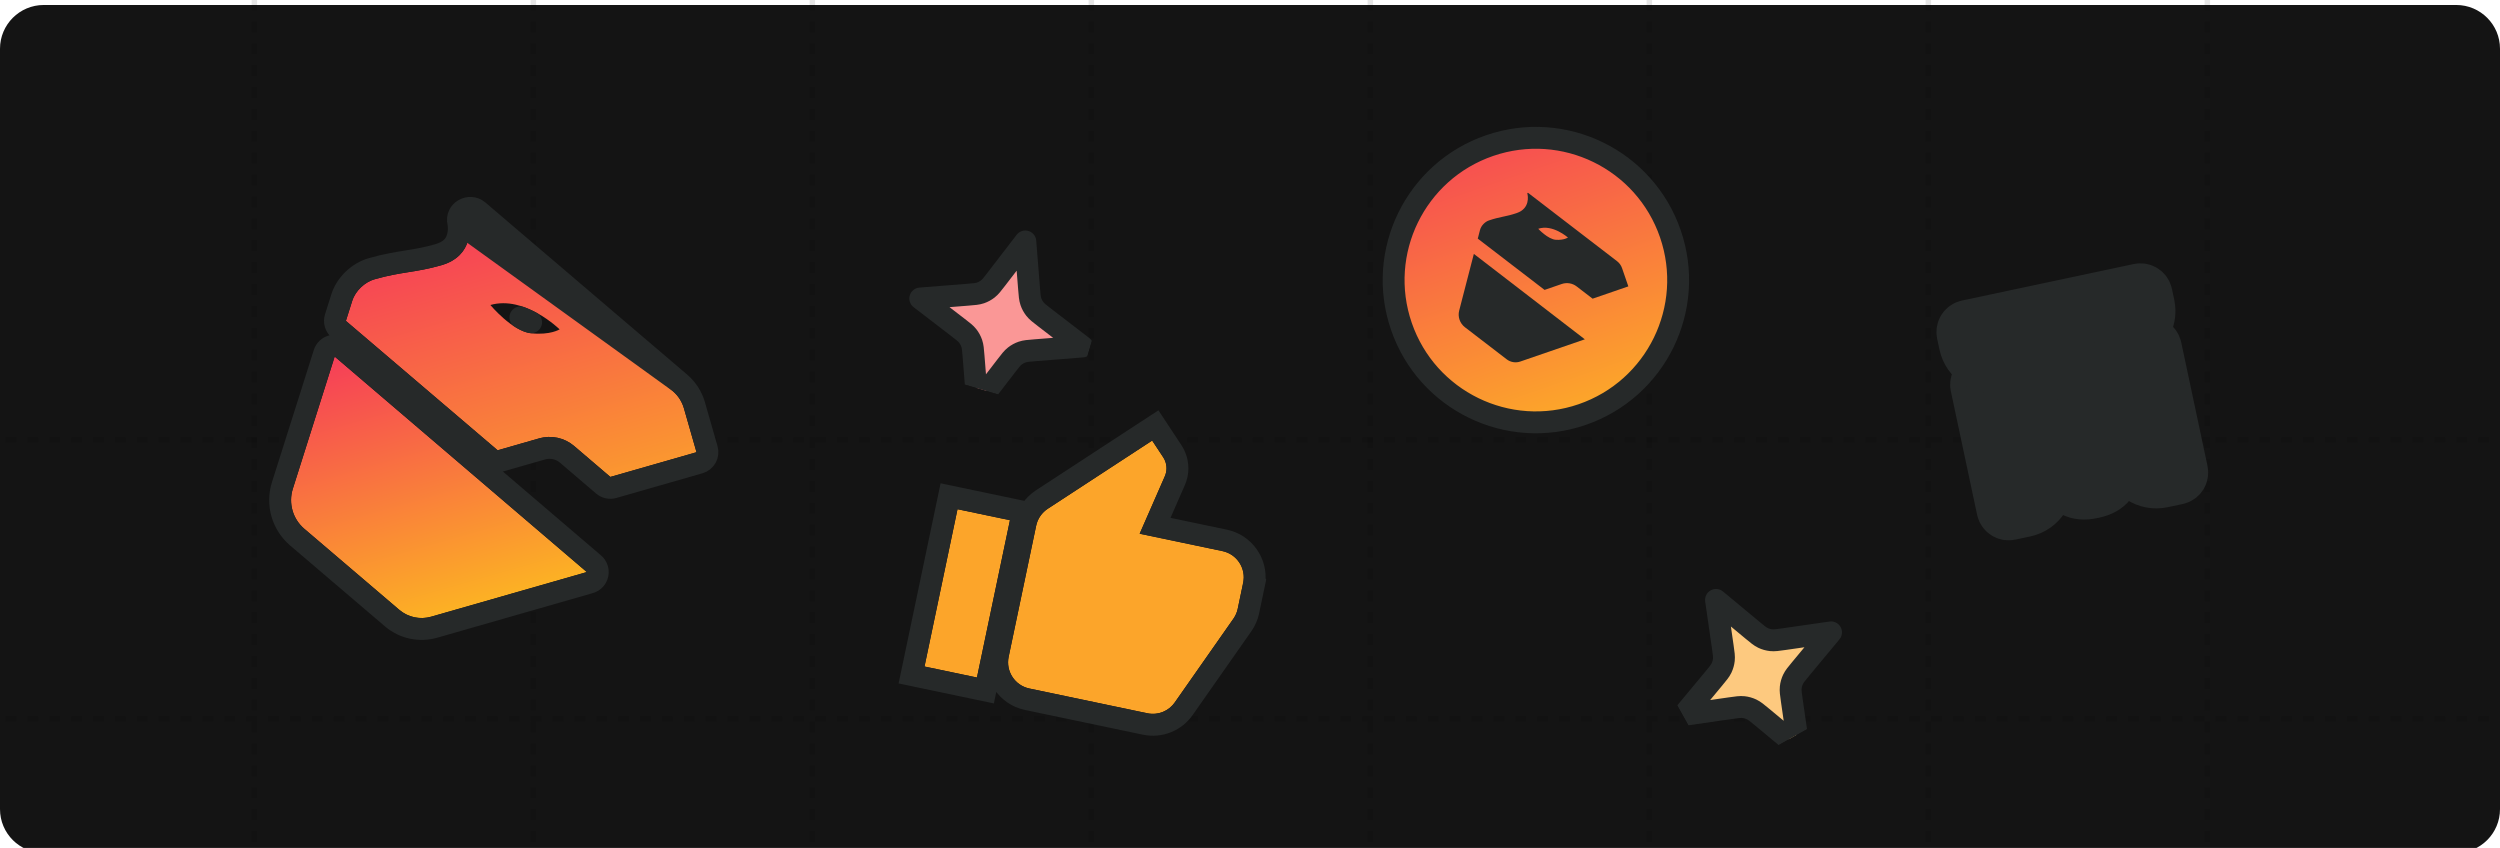 <svg width="457" height="155" viewBox="0 0 457 155" fill="none" xmlns="http://www.w3.org/2000/svg">
<g clip-path="url(#clip0_4412_6309)">
<path d="M0 8.911C0 4.493 3.582 0.911 8 0.911H449C453.418 0.911 457 4.493 457 8.911V147.911C457 152.329 453.418 155.911 449 155.911H8C3.582 155.911 0 152.329 0 147.911V8.911Z" fill="#141414"/>
<line opacity="0.1" x1="46.5" y1="-280.089" x2="46.5" y2="297.911" stroke="black" stroke-dasharray="2 2"/>
<line opacity="0.1" x1="97.5" y1="-280.089" x2="97.5" y2="297.911" stroke="black" stroke-dasharray="2 2"/>
<line opacity="0.1" x1="148.5" y1="-280.089" x2="148.5" y2="297.911" stroke="black" stroke-dasharray="2 2"/>
<line opacity="0.1" x1="199.5" y1="-280.089" x2="199.5" y2="297.911" stroke="black" stroke-dasharray="2 2"/>
<line opacity="0.1" x1="250.5" y1="-280.089" x2="250.5" y2="297.911" stroke="black" stroke-dasharray="2 2"/>
<line opacity="0.1" x1="301.5" y1="-280.089" x2="301.5" y2="297.911" stroke="black" stroke-dasharray="2 2"/>
<line opacity="0.1" x1="352.5" y1="-280.089" x2="352.5" y2="297.911" stroke="black" stroke-dasharray="2 2"/>
<line opacity="0.1" x1="403.5" y1="-280.089" x2="403.5" y2="297.911" stroke="black" stroke-dasharray="2 2"/>
<line opacity="0.1" x1="491" y1="80.411" x2="-42" y2="80.411" stroke="black" stroke-dasharray="2 2"/>
<line opacity="0.1" x1="491" y1="131.411" x2="-42" y2="131.411" stroke="black" stroke-dasharray="2 2"/>
<g clip-path="url(#clip1_4412_6309)" filter="url(#filter0_dd_4412_6309)">
<g filter="url(#filter1_dd_4412_6309)">
<path d="M187.427 32.138L188.113 40.77C188.209 41.98 188.257 42.584 188.446 43.137C188.614 43.627 188.863 44.086 189.183 44.494C189.543 44.954 190.025 45.324 190.987 46.063L197.853 51.338L189.222 52.024C188.012 52.12 187.407 52.168 186.854 52.357C186.364 52.525 185.906 52.774 185.498 53.094C185.038 53.455 184.668 53.936 183.929 54.898L178.653 61.765L177.968 53.133C177.872 51.923 177.824 51.318 177.634 50.765C177.466 50.275 177.217 49.817 176.898 49.409C176.537 48.949 176.056 48.579 175.093 47.84L168.227 42.565L176.858 41.879C178.068 41.783 178.673 41.735 179.226 41.545C179.716 41.377 180.175 41.128 180.583 40.809C181.043 40.448 181.412 39.967 182.152 39.004L187.427 32.138Z" fill="#F75150"/>
<path d="M187.427 32.138L188.113 40.77C188.209 41.98 188.257 42.584 188.446 43.137C188.614 43.627 188.863 44.086 189.183 44.494C189.543 44.954 190.025 45.324 190.987 46.063L197.853 51.338L189.222 52.024C188.012 52.12 187.407 52.168 186.854 52.357C186.364 52.525 185.906 52.774 185.498 53.094C185.038 53.455 184.668 53.936 183.929 54.898L178.653 61.765L177.968 53.133C177.872 51.923 177.824 51.318 177.634 50.765C177.466 50.275 177.217 49.817 176.898 49.409C176.537 48.949 176.056 48.579 175.093 47.84L168.227 42.565L176.858 41.879C178.068 41.783 178.673 41.735 179.226 41.545C179.716 41.377 180.175 41.128 180.583 40.809C181.043 40.448 181.412 39.967 182.152 39.004L187.427 32.138Z" fill="white" fill-opacity="0.4"/>
<path d="M187.427 32.138L188.113 40.77C188.209 41.98 188.257 42.584 188.446 43.137C188.614 43.627 188.863 44.086 189.183 44.494C189.543 44.954 190.025 45.324 190.987 46.063L197.853 51.338L189.222 52.024C188.012 52.12 187.407 52.168 186.854 52.357C186.364 52.525 185.906 52.774 185.498 53.094C185.038 53.455 184.668 53.936 183.929 54.898L178.653 61.765L177.968 53.133C177.872 51.923 177.824 51.318 177.634 50.765C177.466 50.275 177.217 49.817 176.898 49.409C176.537 48.949 176.056 48.579 175.093 47.84L168.227 42.565L176.858 41.879C178.068 41.783 178.673 41.735 179.226 41.545C179.716 41.377 180.175 41.128 180.583 40.809C181.043 40.448 181.412 39.967 182.152 39.004L187.427 32.138Z" stroke="#262929" stroke-width="4" stroke-linecap="round" stroke-linejoin="round"/>
</g>
</g>
<g clip-path="url(#clip2_4412_6309)" filter="url(#filter2_dd_4412_6309)">
<g filter="url(#filter3_dd_4412_6309)">
<path d="M313.686 97.663L320.346 103.196C321.28 103.972 321.746 104.36 322.275 104.61C322.743 104.832 323.245 104.973 323.76 105.029C324.341 105.092 324.942 105.005 326.143 104.832L334.713 103.596L329.18 110.256C328.405 111.19 328.017 111.657 327.767 112.185C327.545 112.653 327.403 113.155 327.348 113.67C327.285 114.252 327.371 114.852 327.545 116.054L328.781 124.624L322.12 119.091C321.187 118.315 320.72 117.927 320.192 117.677C319.723 117.455 319.221 117.314 318.706 117.258C318.125 117.195 317.524 117.282 316.323 117.455L307.753 118.691L313.286 112.031C314.062 111.097 314.449 110.63 314.7 110.102C314.921 109.634 315.063 109.132 315.119 108.617C315.182 108.035 315.095 107.435 314.922 106.233L313.686 97.663Z" fill="#FCA52A"/>
<path d="M313.686 97.663L320.346 103.196C321.28 103.972 321.746 104.36 322.275 104.61C322.743 104.832 323.245 104.973 323.76 105.029C324.341 105.092 324.942 105.005 326.143 104.832L334.713 103.596L329.18 110.256C328.405 111.19 328.017 111.657 327.767 112.185C327.545 112.653 327.403 113.155 327.348 113.67C327.285 114.252 327.371 114.852 327.545 116.054L328.781 124.624L322.12 119.091C321.187 118.315 320.72 117.927 320.192 117.677C319.723 117.455 319.221 117.314 318.706 117.258C318.125 117.195 317.524 117.282 316.323 117.455L307.753 118.691L313.286 112.031C314.062 111.097 314.449 110.63 314.7 110.102C314.921 109.634 315.063 109.132 315.119 108.617C315.182 108.035 315.095 107.435 314.922 106.233L313.686 97.663Z" fill="white" fill-opacity="0.4"/>
<path d="M313.686 97.663L320.346 103.196C321.28 103.972 321.746 104.36 322.275 104.61C322.743 104.832 323.245 104.973 323.76 105.029C324.341 105.092 324.942 105.005 326.143 104.832L334.713 103.596L329.18 110.256C328.405 111.19 328.017 111.657 327.767 112.185C327.545 112.653 327.403 113.155 327.348 113.67C327.285 114.252 327.371 114.852 327.545 116.054L328.781 124.624L322.12 119.091C321.187 118.315 320.72 117.927 320.192 117.677C319.723 117.455 319.221 117.314 318.706 117.258C318.125 117.195 317.524 117.282 316.323 117.455L307.753 118.691L313.286 112.031C314.062 111.097 314.449 110.63 314.7 110.102C314.921 109.634 315.063 109.132 315.119 108.617C315.182 108.035 315.095 107.435 314.922 106.233L313.686 97.663Z" stroke="#262929" stroke-width="4" stroke-linecap="round" stroke-linejoin="round"/>
</g>
</g>
<g filter="url(#filter4_d_4412_6309)">
<mask id="path-14-outside-1_4412_6309" maskUnits="userSpaceOnUse" x="352.985" y="43.137" width="51" height="52" fill="black">
<rect fill="white" x="352.985" y="43.137" width="51" height="52"/>
<path d="M373.947 67.258C374.903 72.701 376.135 78.107 377.324 83.137C377.875 85.395 379.76 86.397 382.364 85.809L382.638 85.751C382.667 85.744 382.694 85.739 382.723 85.732C385.286 85.188 386.567 83.521 386.157 81.257C385.207 76.217 384.14 70.804 382.784 65.379C382.169 62.886 379.724 62.471 377.641 62.912C375.561 63.354 373.498 64.729 373.946 67.256L373.947 67.258Z"/>
<path d="M364.939 64.865L362.193 65.448C361.716 65.548 361.409 66.018 361.51 66.497L366.308 89.068C366.409 89.545 366.88 89.852 367.359 89.75L370.104 89.167C372.797 88.594 374.523 85.938 373.95 83.245L370.861 68.713C370.289 66.019 367.632 64.294 364.939 64.867L364.939 64.865Z"/>
<path d="M359.687 55.83C359.208 55.932 358.903 56.402 359.004 56.881L359.429 58.88C360.002 61.573 362.658 63.298 365.352 62.726L369.545 61.834C369.562 61.829 369.59 61.823 369.628 61.815C369.652 61.81 369.683 61.803 369.719 61.794L369.742 61.789C369.813 61.778 369.885 61.762 369.956 61.747C369.985 61.741 370.028 61.732 370.076 61.72L370.28 61.676C370.317 61.67 370.365 61.66 370.427 61.643L370.45 61.638C370.507 61.628 370.561 61.618 370.617 61.605C370.648 61.598 370.687 61.59 370.736 61.575L370.76 61.57C370.834 61.557 370.89 61.547 370.954 61.533C370.98 61.528 371.007 61.522 371.041 61.513L371.065 61.508C371.135 61.497 371.205 61.482 371.279 61.466C371.312 61.459 371.35 61.451 371.396 61.437L371.419 61.432C371.482 61.421 371.549 61.411 371.612 61.395C371.655 61.386 371.703 61.376 371.761 61.36L371.786 61.354C371.835 61.346 371.887 61.333 371.934 61.325C371.965 61.318 372 61.311 372.038 61.301L372.059 61.296C372.131 61.283 372.198 61.271 372.268 61.256C372.3 61.249 372.339 61.241 372.379 61.228L372.402 61.223C372.465 61.212 372.529 61.2 372.591 61.187C372.636 61.178 372.686 61.167 372.746 61.15L372.769 61.145C372.818 61.137 372.868 61.124 372.917 61.116C372.952 61.108 372.996 61.099 373.044 61.085L373.069 61.079C373.141 61.066 373.192 61.055 373.244 61.046C373.275 61.04 373.312 61.032 373.352 61.021C373.444 61.004 373.514 60.991 373.582 60.977C373.617 60.969 373.656 60.961 373.698 60.948L373.725 60.942C373.787 60.931 373.846 60.92 373.908 60.907C373.943 60.9 373.981 60.892 374.023 60.879L374.047 60.874C374.111 60.862 374.173 60.851 374.234 60.838C374.278 60.828 374.332 60.817 374.386 60.801L374.409 60.797C374.458 60.788 374.509 60.779 374.555 60.768C374.59 60.76 374.627 60.752 374.669 60.741L374.692 60.736C374.761 60.726 374.821 60.713 374.883 60.7C374.933 60.689 374.992 60.677 375.051 60.66L375.074 60.655C375.121 60.647 375.168 60.639 375.21 60.628C375.251 60.62 375.3 60.609 375.349 60.595L375.372 60.59C375.446 60.576 375.495 60.568 375.55 60.556C375.585 60.549 375.621 60.541 375.662 60.53L375.685 60.525C375.75 60.516 375.814 60.504 375.872 60.49C375.916 60.48 375.965 60.47 376.018 60.455L376.042 60.45C376.106 60.438 376.161 60.428 376.211 60.418C376.258 60.408 376.302 60.398 376.352 60.384L376.375 60.379C376.44 60.367 376.492 60.358 376.543 60.347C376.585 60.338 376.63 60.329 376.678 60.314L376.701 60.309C376.765 60.298 376.818 60.289 376.87 60.278C376.915 60.268 376.96 60.258 377.007 60.244L377.031 60.239C377.097 60.227 377.148 60.219 377.202 60.207C377.254 60.196 377.309 60.184 377.362 60.169L377.515 60.136C377.564 60.128 377.613 60.118 377.664 60.103L377.687 60.098C377.761 60.084 377.808 60.076 377.859 60.065C377.901 60.056 377.95 60.046 377.996 60.032L378.042 60.022C378.093 60.014 378.138 60.006 378.183 59.997C378.223 59.988 378.264 59.979 378.308 59.968L378.341 59.961C378.4 59.952 378.454 59.941 378.507 59.93C378.557 59.919 378.612 59.907 378.665 59.892L378.688 59.887C378.745 59.877 378.8 59.867 378.848 59.857C378.897 59.847 378.943 59.837 378.991 59.823L379.014 59.818C379.082 59.805 379.128 59.8 379.17 59.789C379.211 59.78 379.259 59.77 379.301 59.759L379.325 59.754C379.384 59.745 379.44 59.733 379.49 59.723C379.562 59.707 379.635 59.69 379.712 59.667L379.818 59.645C379.874 59.633 379.929 59.621 379.986 59.605L380.009 59.6C380.068 59.59 380.115 59.582 380.158 59.573C380.208 59.562 380.258 59.551 380.312 59.536L380.335 59.531C380.394 59.52 380.441 59.513 380.483 59.504C380.53 59.494 380.578 59.483 380.628 59.471L380.652 59.466C380.711 59.457 380.761 59.445 380.807 59.437C380.86 59.425 380.914 59.414 380.968 59.398L380.993 59.393C381.053 59.382 381.1 59.374 381.143 59.365C381.195 59.354 381.25 59.343 381.303 59.327L381.326 59.322C381.396 59.309 381.436 59.303 381.476 59.294C381.529 59.283 381.585 59.271 381.638 59.256L381.662 59.251C381.726 59.239 381.77 59.234 381.806 59.224C381.858 59.213 381.913 59.202 381.966 59.186L382.015 59.176C382.059 59.166 382.096 59.161 382.132 59.155C382.196 59.142 382.26 59.128 382.325 59.11L382.348 59.105C382.385 59.097 382.418 59.09 382.451 59.083C382.509 59.071 382.571 59.058 382.63 59.041L382.654 59.036C382.716 59.025 382.758 59.02 382.792 59.011C382.848 58.999 382.906 58.986 382.966 58.97L383.014 58.959C383.053 58.951 383.085 58.949 383.116 58.942C383.164 58.932 383.217 58.92 383.267 58.908L383.29 58.903C383.351 58.894 383.4 58.886 383.44 58.875C383.502 58.862 383.562 58.849 383.627 58.831L383.674 58.821C383.718 58.812 383.754 58.808 383.783 58.802C383.841 58.79 383.898 58.778 383.957 58.761L384.013 58.749C384.054 58.74 384.086 58.738 384.111 58.73C384.176 58.717 384.246 58.702 384.311 58.684L384.335 58.679C384.374 58.672 384.411 58.667 384.436 58.659C384.486 58.649 384.541 58.637 384.592 58.624L384.802 58.571L384.805 58.585L388.715 57.758C391.408 57.185 393.133 54.529 392.561 51.836L392.136 49.839C392.035 49.362 391.564 49.054 391.085 49.156L359.687 55.83Z"/>
<path d="M392.788 58.943L390.043 59.526C387.35 60.099 385.625 62.755 386.197 65.449L389.286 79.981C389.858 82.674 392.515 84.399 395.208 83.826L397.954 83.243C398.431 83.141 398.738 82.671 398.636 82.192L393.839 59.625C393.738 59.148 393.267 58.841 392.788 58.943Z"/>
</mask>
<path d="M373.947 67.258C374.903 72.701 376.135 78.107 377.324 83.137C377.875 85.395 379.76 86.397 382.364 85.809L382.638 85.751C382.667 85.744 382.694 85.739 382.723 85.732C385.286 85.188 386.567 83.521 386.157 81.257C385.207 76.217 384.14 70.804 382.784 65.379C382.169 62.886 379.724 62.471 377.641 62.912C375.561 63.354 373.498 64.729 373.946 67.256L373.947 67.258Z" fill="#F75150"/>
<path d="M364.939 64.865L362.193 65.448C361.716 65.548 361.409 66.018 361.51 66.497L366.308 89.068C366.409 89.545 366.88 89.852 367.359 89.75L370.104 89.167C372.797 88.594 374.523 85.938 373.95 83.245L370.861 68.713C370.289 66.019 367.632 64.294 364.939 64.867L364.939 64.865Z" fill="#F75150"/>
<path d="M359.687 55.83C359.208 55.932 358.903 56.402 359.004 56.881L359.429 58.88C360.002 61.573 362.658 63.298 365.352 62.726L369.545 61.834C369.562 61.829 369.59 61.823 369.628 61.815C369.652 61.81 369.683 61.803 369.719 61.794L369.742 61.789C369.813 61.778 369.885 61.762 369.956 61.747C369.985 61.741 370.028 61.732 370.076 61.72L370.28 61.676C370.317 61.67 370.365 61.66 370.427 61.643L370.45 61.638C370.507 61.628 370.561 61.618 370.617 61.605C370.648 61.598 370.687 61.59 370.736 61.575L370.76 61.57C370.834 61.557 370.89 61.547 370.954 61.533C370.98 61.528 371.007 61.522 371.041 61.513L371.065 61.508C371.135 61.497 371.205 61.482 371.279 61.466C371.312 61.459 371.35 61.451 371.396 61.437L371.419 61.432C371.482 61.421 371.549 61.411 371.612 61.395C371.655 61.386 371.703 61.376 371.761 61.36L371.786 61.354C371.835 61.346 371.887 61.333 371.934 61.325C371.965 61.318 372 61.311 372.038 61.301L372.059 61.296C372.131 61.283 372.198 61.271 372.268 61.256C372.3 61.249 372.339 61.241 372.379 61.228L372.402 61.223C372.465 61.212 372.529 61.2 372.591 61.187C372.636 61.178 372.686 61.167 372.746 61.15L372.769 61.145C372.818 61.137 372.868 61.124 372.917 61.116C372.952 61.108 372.996 61.099 373.044 61.085L373.069 61.079C373.141 61.066 373.192 61.055 373.244 61.046C373.275 61.04 373.312 61.032 373.352 61.021C373.444 61.004 373.514 60.991 373.582 60.977C373.617 60.969 373.656 60.961 373.698 60.948L373.725 60.942C373.787 60.931 373.846 60.92 373.908 60.907C373.943 60.9 373.981 60.892 374.023 60.879L374.047 60.874C374.111 60.862 374.173 60.851 374.234 60.838C374.278 60.828 374.332 60.817 374.386 60.801L374.409 60.797C374.458 60.788 374.509 60.779 374.555 60.768C374.59 60.76 374.627 60.752 374.669 60.741L374.692 60.736C374.761 60.726 374.821 60.713 374.883 60.7C374.933 60.689 374.992 60.677 375.051 60.66L375.074 60.655C375.121 60.647 375.168 60.639 375.21 60.628C375.251 60.62 375.3 60.609 375.349 60.595L375.372 60.59C375.446 60.576 375.495 60.568 375.55 60.556C375.585 60.549 375.621 60.541 375.662 60.53L375.685 60.525C375.75 60.516 375.814 60.504 375.872 60.49C375.916 60.48 375.965 60.47 376.018 60.455L376.042 60.45C376.106 60.438 376.161 60.428 376.211 60.418C376.258 60.408 376.302 60.398 376.352 60.384L376.375 60.379C376.44 60.367 376.492 60.358 376.543 60.347C376.585 60.338 376.63 60.329 376.678 60.314L376.701 60.309C376.765 60.298 376.818 60.289 376.87 60.278C376.915 60.268 376.96 60.258 377.007 60.244L377.031 60.239C377.097 60.227 377.148 60.219 377.202 60.207C377.254 60.196 377.309 60.184 377.362 60.169L377.515 60.136C377.564 60.128 377.613 60.118 377.664 60.103L377.687 60.098C377.761 60.084 377.808 60.076 377.859 60.065C377.901 60.056 377.95 60.046 377.996 60.032L378.042 60.022C378.093 60.014 378.138 60.006 378.183 59.997C378.223 59.988 378.264 59.979 378.308 59.968L378.341 59.961C378.4 59.952 378.454 59.941 378.507 59.93C378.557 59.919 378.612 59.907 378.665 59.892L378.688 59.887C378.745 59.877 378.8 59.867 378.848 59.857C378.897 59.847 378.943 59.837 378.991 59.823L379.014 59.818C379.082 59.805 379.128 59.8 379.17 59.789C379.211 59.78 379.259 59.77 379.301 59.759L379.325 59.754C379.384 59.745 379.44 59.733 379.49 59.723C379.562 59.707 379.635 59.69 379.712 59.667L379.818 59.645C379.874 59.633 379.929 59.621 379.986 59.605L380.009 59.6C380.068 59.59 380.115 59.582 380.158 59.573C380.208 59.562 380.258 59.551 380.312 59.536L380.335 59.531C380.394 59.52 380.441 59.513 380.483 59.504C380.53 59.494 380.578 59.483 380.628 59.471L380.652 59.466C380.711 59.457 380.761 59.445 380.807 59.437C380.86 59.425 380.914 59.414 380.968 59.398L380.993 59.393C381.053 59.382 381.1 59.374 381.143 59.365C381.195 59.354 381.25 59.343 381.303 59.327L381.326 59.322C381.396 59.309 381.436 59.303 381.476 59.294C381.529 59.283 381.585 59.271 381.638 59.256L381.662 59.251C381.726 59.239 381.77 59.234 381.806 59.224C381.858 59.213 381.913 59.202 381.966 59.186L382.015 59.176C382.059 59.166 382.096 59.161 382.132 59.155C382.196 59.142 382.26 59.128 382.325 59.11L382.348 59.105C382.385 59.097 382.418 59.09 382.451 59.083C382.509 59.071 382.571 59.058 382.63 59.041L382.654 59.036C382.716 59.025 382.758 59.02 382.792 59.011C382.848 58.999 382.906 58.986 382.966 58.97L383.014 58.959C383.053 58.951 383.085 58.949 383.116 58.942C383.164 58.932 383.217 58.92 383.267 58.908L383.29 58.903C383.351 58.894 383.4 58.886 383.44 58.875C383.502 58.862 383.562 58.849 383.627 58.831L383.674 58.821C383.718 58.812 383.754 58.808 383.783 58.802C383.841 58.79 383.898 58.778 383.957 58.761L384.013 58.749C384.054 58.74 384.086 58.738 384.111 58.73C384.176 58.717 384.246 58.702 384.311 58.684L384.335 58.679C384.374 58.672 384.411 58.667 384.436 58.659C384.486 58.649 384.541 58.637 384.592 58.624L384.802 58.571L384.805 58.585L388.715 57.758C391.408 57.185 393.133 54.529 392.561 51.836L392.136 49.839C392.035 49.362 391.564 49.054 391.085 49.156L359.687 55.83Z" fill="#F75150"/>
<path d="M392.788 58.943L390.043 59.526C387.35 60.099 385.625 62.755 386.197 65.449L389.286 79.981C389.858 82.674 392.515 84.399 395.208 83.826L397.954 83.243C398.431 83.141 398.738 82.671 398.636 82.192L393.839 59.625C393.738 59.148 393.267 58.841 392.788 58.943Z" fill="#F75150"/>
<path d="M373.947 67.258C374.903 72.701 376.135 78.107 377.324 83.137C377.875 85.395 379.76 86.397 382.364 85.809L382.638 85.751C382.667 85.744 382.694 85.739 382.723 85.732C385.286 85.188 386.567 83.521 386.157 81.257C385.207 76.217 384.14 70.804 382.784 65.379C382.169 62.886 379.724 62.471 377.641 62.912C375.561 63.354 373.498 64.729 373.946 67.256L373.947 67.258Z" stroke="#262929" stroke-width="10" mask="url(#path-14-outside-1_4412_6309)"/>
<path d="M364.939 64.865L362.193 65.448C361.716 65.548 361.409 66.018 361.51 66.497L366.308 89.068C366.409 89.545 366.88 89.852 367.359 89.75L370.104 89.167C372.797 88.594 374.523 85.938 373.95 83.245L370.861 68.713C370.289 66.019 367.632 64.294 364.939 64.867L364.939 64.865Z" stroke="#262929" stroke-width="10" mask="url(#path-14-outside-1_4412_6309)"/>
<path d="M359.687 55.83C359.208 55.932 358.903 56.402 359.004 56.881L359.429 58.88C360.002 61.573 362.658 63.298 365.352 62.726L369.545 61.834C369.562 61.829 369.59 61.823 369.628 61.815C369.652 61.81 369.683 61.803 369.719 61.794L369.742 61.789C369.813 61.778 369.885 61.762 369.956 61.747C369.985 61.741 370.028 61.732 370.076 61.72L370.28 61.676C370.317 61.67 370.365 61.66 370.427 61.643L370.45 61.638C370.507 61.628 370.561 61.618 370.617 61.605C370.648 61.598 370.687 61.59 370.736 61.575L370.76 61.57C370.834 61.557 370.89 61.547 370.954 61.533C370.98 61.528 371.007 61.522 371.041 61.513L371.065 61.508C371.135 61.497 371.205 61.482 371.279 61.466C371.312 61.459 371.35 61.451 371.396 61.437L371.419 61.432C371.482 61.421 371.549 61.411 371.612 61.395C371.655 61.386 371.703 61.376 371.761 61.36L371.786 61.354C371.835 61.346 371.887 61.333 371.934 61.325C371.965 61.318 372 61.311 372.038 61.301L372.059 61.296C372.131 61.283 372.198 61.271 372.268 61.256C372.3 61.249 372.339 61.241 372.379 61.228L372.402 61.223C372.465 61.212 372.529 61.2 372.591 61.187C372.636 61.178 372.686 61.167 372.746 61.15L372.769 61.145C372.818 61.137 372.868 61.124 372.917 61.116C372.952 61.108 372.996 61.099 373.044 61.085L373.069 61.079C373.141 61.066 373.192 61.055 373.244 61.046C373.275 61.04 373.312 61.032 373.352 61.021C373.444 61.004 373.514 60.991 373.582 60.977C373.617 60.969 373.656 60.961 373.698 60.948L373.725 60.942C373.787 60.931 373.846 60.92 373.908 60.907C373.943 60.9 373.981 60.892 374.023 60.879L374.047 60.874C374.111 60.862 374.173 60.851 374.234 60.838C374.278 60.828 374.332 60.817 374.386 60.801L374.409 60.797C374.458 60.788 374.509 60.779 374.555 60.768C374.59 60.76 374.627 60.752 374.669 60.741L374.692 60.736C374.761 60.726 374.821 60.713 374.883 60.7C374.933 60.689 374.992 60.677 375.051 60.66L375.074 60.655C375.121 60.647 375.168 60.639 375.21 60.628C375.251 60.62 375.3 60.609 375.349 60.595L375.372 60.59C375.446 60.576 375.495 60.568 375.55 60.556C375.585 60.549 375.621 60.541 375.662 60.53L375.685 60.525C375.75 60.516 375.814 60.504 375.872 60.49C375.916 60.48 375.965 60.47 376.018 60.455L376.042 60.45C376.106 60.438 376.161 60.428 376.211 60.418C376.258 60.408 376.302 60.398 376.352 60.384L376.375 60.379C376.44 60.367 376.492 60.358 376.543 60.347C376.585 60.338 376.63 60.329 376.678 60.314L376.701 60.309C376.765 60.298 376.818 60.289 376.87 60.278C376.915 60.268 376.96 60.258 377.007 60.244L377.031 60.239C377.097 60.227 377.148 60.219 377.202 60.207C377.254 60.196 377.309 60.184 377.362 60.169L377.515 60.136C377.564 60.128 377.613 60.118 377.664 60.103L377.687 60.098C377.761 60.084 377.808 60.076 377.859 60.065C377.901 60.056 377.95 60.046 377.996 60.032L378.042 60.022C378.093 60.014 378.138 60.006 378.183 59.997C378.223 59.988 378.264 59.979 378.308 59.968L378.341 59.961C378.4 59.952 378.454 59.941 378.507 59.93C378.557 59.919 378.612 59.907 378.665 59.892L378.688 59.887C378.745 59.877 378.8 59.867 378.848 59.857C378.897 59.847 378.943 59.837 378.991 59.823L379.014 59.818C379.082 59.805 379.128 59.8 379.17 59.789C379.211 59.78 379.259 59.77 379.301 59.759L379.325 59.754C379.384 59.745 379.44 59.733 379.49 59.723C379.562 59.707 379.635 59.69 379.712 59.667L379.818 59.645C379.874 59.633 379.929 59.621 379.986 59.605L380.009 59.6C380.068 59.59 380.115 59.582 380.158 59.573C380.208 59.562 380.258 59.551 380.312 59.536L380.335 59.531C380.394 59.52 380.441 59.513 380.483 59.504C380.53 59.494 380.578 59.483 380.628 59.471L380.652 59.466C380.711 59.457 380.761 59.445 380.807 59.437C380.86 59.425 380.914 59.414 380.968 59.398L380.993 59.393C381.053 59.382 381.1 59.374 381.143 59.365C381.195 59.354 381.25 59.343 381.303 59.327L381.326 59.322C381.396 59.309 381.436 59.303 381.476 59.294C381.529 59.283 381.585 59.271 381.638 59.256L381.662 59.251C381.726 59.239 381.77 59.234 381.806 59.224C381.858 59.213 381.913 59.202 381.966 59.186L382.015 59.176C382.059 59.166 382.096 59.161 382.132 59.155C382.196 59.142 382.26 59.128 382.325 59.11L382.348 59.105C382.385 59.097 382.418 59.09 382.451 59.083C382.509 59.071 382.571 59.058 382.63 59.041L382.654 59.036C382.716 59.025 382.758 59.02 382.792 59.011C382.848 58.999 382.906 58.986 382.966 58.97L383.014 58.959C383.053 58.951 383.085 58.949 383.116 58.942C383.164 58.932 383.217 58.92 383.267 58.908L383.29 58.903C383.351 58.894 383.4 58.886 383.44 58.875C383.502 58.862 383.562 58.849 383.627 58.831L383.674 58.821C383.718 58.812 383.754 58.808 383.783 58.802C383.841 58.79 383.898 58.778 383.957 58.761L384.013 58.749C384.054 58.74 384.086 58.738 384.111 58.73C384.176 58.717 384.246 58.702 384.311 58.684L384.335 58.679C384.374 58.672 384.411 58.667 384.436 58.659C384.486 58.649 384.541 58.637 384.592 58.624L384.802 58.571L384.805 58.585L388.715 57.758C391.408 57.185 393.133 54.529 392.561 51.836L392.136 49.839C392.035 49.362 391.564 49.054 391.085 49.156L359.687 55.83Z" stroke="#262929" stroke-width="10" mask="url(#path-14-outside-1_4412_6309)"/>
<path d="M392.788 58.943L390.043 59.526C387.35 60.099 385.625 62.755 386.197 65.449L389.286 79.981C389.858 82.674 392.515 84.399 395.208 83.826L397.954 83.243C398.431 83.141 398.738 82.671 398.636 82.192L393.839 59.625C393.738 59.148 393.267 58.841 392.788 58.943Z" stroke="#262929" stroke-width="10" mask="url(#path-14-outside-1_4412_6309)"/>
</g>
<g filter="url(#filter5_dd_4412_6309)">
<path d="M169 115.839L178.586 117.85L184.619 89.093L175.033 87.082L169 115.839ZM227.251 100.54C227.806 97.892 226.112 95.297 223.464 94.741L208.331 91.566L212.917 81.095C213.015 80.865 213.104 80.621 213.159 80.358C213.368 79.363 213.149 78.379 212.638 77.596L210.616 74.533L191.525 87.002C190.479 87.696 189.688 88.781 189.412 90.099L184.384 114.062C183.828 116.71 185.523 119.305 188.171 119.861L209.738 124.386C211.727 124.803 213.683 123.95 214.761 122.387L225.531 107.009C225.862 106.503 226.117 105.943 226.245 105.332L227.208 100.743L227.189 100.714L227.251 100.54Z" fill="#FCA52A"/>
<path d="M167.043 115.428L166.632 117.385L168.589 117.796L178.175 119.807L180.132 120.218L180.543 118.26L186.576 89.504L186.987 87.546L185.03 87.136L175.444 85.125L173.487 84.714L173.076 86.671L167.043 115.428ZM229.312 100.307C229.711 96.81 227.389 93.521 223.874 92.784L211.15 90.114L214.749 81.897L214.752 81.889L214.756 81.882C214.883 81.585 215.024 81.208 215.116 80.769C215.439 79.229 215.099 77.707 214.312 76.503L214.307 76.495L212.285 73.431L211.189 71.77L209.522 72.858L190.431 85.328L190.431 85.328L190.42 85.335C188.962 86.302 187.845 87.825 187.454 89.688L182.426 113.652C181.644 117.381 184.031 121.036 187.76 121.818L209.328 126.343C212.127 126.931 214.88 125.73 216.403 123.53C216.404 123.528 216.406 123.526 216.407 123.523L227.169 108.156L227.187 108.131L227.204 108.105C227.647 107.427 228.015 106.639 228.203 105.743L229.165 101.154L229.181 101.08L229.208 100.95L229.336 100.343L229.312 100.307Z" stroke="#262929" stroke-width="4"/>
</g>
<path d="M123 71.506L86.127 40.054C85.946 39.903 85.674 40.064 85.728 40.294C85.95 41.296 86.623 46.782 80.693 48.482C75.882 49.861 73.412 49.636 68.458 51.057C66.745 51.548 64.983 53.1 64.378 55.027L63.23 58.659L90.969 82.312L98.546 80.14C100.779 79.499 103.183 80.019 104.946 81.524L111.571 87.182L127.322 82.665L125.02 74.637C124.671 73.421 123.968 72.329 123 71.506ZM97.11 60.93C93.641 60.567 89.64 55.754 89.64 55.754C95.925 53.952 102.301 60.208 102.301 60.208C102.301 60.208 100.585 61.292 97.115 60.929L97.11 60.93Z" fill="url(#paint0_linear_4412_6309)"/>
<path d="M107.272 104.571L78.83 112.727C76.785 113.313 74.592 112.841 72.973 111.463L55.632 96.67C53.52 94.87 52.694 91.989 53.531 89.344L61.178 65.184L61.184 65.182L107.274 104.576L107.272 104.571Z" fill="url(#paint1_linear_4412_6309)"/>
<path d="M83.777 40.732C83.278 38.538 85.842 37.21 87.409 38.519L87.425 38.532L124.296 69.983L83.777 40.732ZM83.777 40.732C83.844 41.041 84.01 42.269 83.612 43.518C83.255 44.637 82.418 45.907 80.142 46.559C77.871 47.211 76.159 47.484 74.334 47.776L74.314 47.779C72.464 48.075 70.507 48.389 67.906 49.134C65.594 49.797 63.291 51.815 62.47 54.426C62.47 54.427 62.47 54.428 62.47 54.428L61.323 58.057C61.081 58.823 61.321 59.66 61.933 60.181L89.672 83.834C90.182 84.269 90.876 84.42 91.521 84.235L99.097 82.062C100.688 81.606 102.396 81.977 103.647 83.045C103.648 83.045 103.648 83.045 103.648 83.045L110.272 88.703C110.782 89.139 111.477 89.29 112.122 89.105L127.873 84.588C128.935 84.284 129.549 83.176 129.244 82.114L126.942 74.086C126.485 72.491 125.565 71.063 124.298 69.984L83.777 40.732ZM87.676 39.838C87.678 39.85 87.681 39.862 87.684 39.875C87.683 39.871 87.682 39.867 87.681 39.863L87.676 39.838ZM95.128 58.021C95.8 58.263 96.457 58.565 97.088 58.906C96.647 58.817 96.107 58.602 95.485 58.24C95.366 58.17 95.247 58.097 95.128 58.021ZM109.195 104.02C109.071 103.588 108.815 103.23 108.482 102.978L62.483 63.662C61.973 63.226 61.278 63.075 60.633 63.26L60.627 63.261C59.983 63.446 59.474 63.941 59.272 64.58L51.624 88.74L51.624 88.74C50.545 92.152 51.611 95.87 54.334 98.192L71.675 112.984L71.676 112.985C73.807 114.8 76.694 115.42 79.381 114.649L107.676 106.536C107.913 106.487 108.143 106.395 108.355 106.259C109.098 105.781 109.44 104.874 109.196 104.025L109.195 104.02Z" stroke="#262929" stroke-width="4" stroke-linejoin="round"/>
<g clip-path="url(#clip3_4412_6309)">
<path d="M305.343 42.735C300.669 29.158 285.872 21.941 272.295 26.616C258.718 31.291 251.502 46.087 256.177 59.664C260.851 73.242 275.648 80.458 289.225 75.783C302.802 71.108 310.018 56.312 305.343 42.735Z" fill="url(#paint2_linear_4412_6309)" stroke="#262929" stroke-width="4"/>
<path d="M295.588 47.737L279.361 35.273C279.282 35.213 279.173 35.288 279.199 35.383C279.315 35.8 279.721 38.099 277.263 38.946C275.268 39.633 274.225 39.59 272.169 40.298C271.458 40.543 270.752 41.237 270.54 42.063L270.138 43.621L282.345 52.995L285.485 51.914C286.412 51.595 287.436 51.762 288.212 52.359L291.129 54.599L297.66 52.351L296.511 49.015C296.337 48.509 296.016 48.065 295.59 47.738L295.588 47.737ZM284.452 43.839C282.982 43.761 281.19 41.821 281.19 41.821C283.794 40.924 286.619 43.422 286.619 43.422C286.619 43.422 285.921 43.918 284.452 43.839Z" fill="#262929"/>
<path d="M289.708 62.027L277.917 66.087C277.07 66.38 276.134 66.227 275.423 65.682L267.787 59.817C266.859 59.105 266.447 57.906 266.739 56.774L269.419 46.415L269.421 46.411L289.707 62.026L289.708 62.027Z" fill="#262929"/>
</g>
</g>
<defs>
<filter id="filter0_dd_4412_6309" x="148" y="15.911" width="70.08" height="70.08" filterUnits="userSpaceOnUse" color-interpolation-filters="sRGB">
<feFlood flood-opacity="0" result="BackgroundImageFix"/>
<feColorMatrix in="SourceAlpha" type="matrix" values="0 0 0 0 0 0 0 0 0 0 0 0 0 0 0 0 0 0 127 0" result="hardAlpha"/>
<feOffset dy="2"/>
<feGaussianBlur stdDeviation="1"/>
<feComposite in2="hardAlpha" operator="out"/>
<feColorMatrix type="matrix" values="0 0 0 0 0 0 0 0 0 0 0 0 0 0 0 0 0 0 0.03 0"/>
<feBlend mode="normal" in2="BackgroundImageFix" result="effect1_dropShadow_4412_6309"/>
<feColorMatrix in="SourceAlpha" type="matrix" values="0 0 0 0 0 0 0 0 0 0 0 0 0 0 0 0 0 0 127 0" result="hardAlpha"/>
<feOffset dy="4"/>
<feGaussianBlur stdDeviation="6"/>
<feComposite in2="hardAlpha" operator="out"/>
<feColorMatrix type="matrix" values="0 0 0 0 0 0 0 0 0 0 0 0 0 0 0 0 0 0 0.02 0"/>
<feBlend mode="normal" in2="effect1_dropShadow_4412_6309" result="effect2_dropShadow_4412_6309"/>
<feBlend mode="normal" in="SourceGraphic" in2="effect2_dropShadow_4412_6309" result="shape"/>
</filter>
<filter id="filter1_dd_4412_6309" x="154.227" y="22.138" width="57.627" height="57.627" filterUnits="userSpaceOnUse" color-interpolation-filters="sRGB">
<feFlood flood-opacity="0" result="BackgroundImageFix"/>
<feColorMatrix in="SourceAlpha" type="matrix" values="0 0 0 0 0 0 0 0 0 0 0 0 0 0 0 0 0 0 127 0" result="hardAlpha"/>
<feOffset dy="2"/>
<feGaussianBlur stdDeviation="1"/>
<feComposite in2="hardAlpha" operator="out"/>
<feColorMatrix type="matrix" values="0 0 0 0 0 0 0 0 0 0 0 0 0 0 0 0 0 0 0.03 0"/>
<feBlend mode="normal" in2="BackgroundImageFix" result="effect1_dropShadow_4412_6309"/>
<feColorMatrix in="SourceAlpha" type="matrix" values="0 0 0 0 0 0 0 0 0 0 0 0 0 0 0 0 0 0 127 0" result="hardAlpha"/>
<feOffset dy="4"/>
<feGaussianBlur stdDeviation="6"/>
<feComposite in2="hardAlpha" operator="out"/>
<feColorMatrix type="matrix" values="0 0 0 0 0 0 0 0 0 0 0 0 0 0 0 0 0 0 0.02 0"/>
<feBlend mode="normal" in2="effect1_dropShadow_4412_6309" result="effect2_dropShadow_4412_6309"/>
<feBlend mode="normal" in="SourceGraphic" in2="effect2_dropShadow_4412_6309" result="shape"/>
</filter>
<filter id="filter2_dd_4412_6309" x="284" y="77.91" width="74.466" height="74.466" filterUnits="userSpaceOnUse" color-interpolation-filters="sRGB">
<feFlood flood-opacity="0" result="BackgroundImageFix"/>
<feColorMatrix in="SourceAlpha" type="matrix" values="0 0 0 0 0 0 0 0 0 0 0 0 0 0 0 0 0 0 127 0" result="hardAlpha"/>
<feOffset dy="2"/>
<feGaussianBlur stdDeviation="1"/>
<feComposite in2="hardAlpha" operator="out"/>
<feColorMatrix type="matrix" values="0 0 0 0 0 0 0 0 0 0 0 0 0 0 0 0 0 0 0.03 0"/>
<feBlend mode="normal" in2="BackgroundImageFix" result="effect1_dropShadow_4412_6309"/>
<feColorMatrix in="SourceAlpha" type="matrix" values="0 0 0 0 0 0 0 0 0 0 0 0 0 0 0 0 0 0 127 0" result="hardAlpha"/>
<feOffset dy="4"/>
<feGaussianBlur stdDeviation="6"/>
<feComposite in2="hardAlpha" operator="out"/>
<feColorMatrix type="matrix" values="0 0 0 0 0 0 0 0 0 0 0 0 0 0 0 0 0 0 0.02 0"/>
<feBlend mode="normal" in2="effect1_dropShadow_4412_6309" result="effect2_dropShadow_4412_6309"/>
<feBlend mode="normal" in="SourceGraphic" in2="effect2_dropShadow_4412_6309" result="shape"/>
</filter>
<filter id="filter3_dd_4412_6309" x="293.753" y="87.663" width="54.96" height="54.96" filterUnits="userSpaceOnUse" color-interpolation-filters="sRGB">
<feFlood flood-opacity="0" result="BackgroundImageFix"/>
<feColorMatrix in="SourceAlpha" type="matrix" values="0 0 0 0 0 0 0 0 0 0 0 0 0 0 0 0 0 0 127 0" result="hardAlpha"/>
<feOffset dy="2"/>
<feGaussianBlur stdDeviation="1"/>
<feComposite in2="hardAlpha" operator="out"/>
<feColorMatrix type="matrix" values="0 0 0 0 0 0 0 0 0 0 0 0 0 0 0 0 0 0 0.03 0"/>
<feBlend mode="normal" in2="BackgroundImageFix" result="effect1_dropShadow_4412_6309"/>
<feColorMatrix in="SourceAlpha" type="matrix" values="0 0 0 0 0 0 0 0 0 0 0 0 0 0 0 0 0 0 127 0" result="hardAlpha"/>
<feOffset dy="4"/>
<feGaussianBlur stdDeviation="6"/>
<feComposite in2="hardAlpha" operator="out"/>
<feColorMatrix type="matrix" values="0 0 0 0 0 0 0 0 0 0 0 0 0 0 0 0 0 0 0.02 0"/>
<feBlend mode="normal" in2="effect1_dropShadow_4412_6309" result="effect2_dropShadow_4412_6309"/>
<feBlend mode="normal" in="SourceGraphic" in2="effect2_dropShadow_4412_6309" result="shape"/>
</filter>
<filter id="filter4_d_4412_6309" x="343.984" y="38.136" width="69.673" height="70.635" filterUnits="userSpaceOnUse" color-interpolation-filters="sRGB">
<feFlood flood-opacity="0" result="BackgroundImageFix"/>
<feColorMatrix in="SourceAlpha" type="matrix" values="0 0 0 0 0 0 0 0 0 0 0 0 0 0 0 0 0 0 127 0" result="hardAlpha"/>
<feOffset dy="4"/>
<feGaussianBlur stdDeviation="5"/>
<feComposite in2="hardAlpha" operator="out"/>
<feColorMatrix type="matrix" values="0 0 0 0 0 0 0 0 0 0 0 0 0 0 0 0 0 0 0.08 0"/>
<feBlend mode="normal" in2="BackgroundImageFix" result="effect1_dropShadow_4412_6309"/>
<feBlend mode="normal" in="SourceGraphic" in2="effect1_dropShadow_4412_6309" result="shape"/>
</filter>
<filter id="filter5_dd_4412_6309" x="152.264" y="61.007" width="91.199" height="83.485" filterUnits="userSpaceOnUse" color-interpolation-filters="sRGB">
<feFlood flood-opacity="0" result="BackgroundImageFix"/>
<feColorMatrix in="SourceAlpha" type="matrix" values="0 0 0 0 0 0 0 0 0 0 0 0 0 0 0 0 0 0 127 0" result="hardAlpha"/>
<feOffset dy="2"/>
<feGaussianBlur stdDeviation="1"/>
<feComposite in2="hardAlpha" operator="out"/>
<feColorMatrix type="matrix" values="0 0 0 0 0 0 0 0 0 0 0 0 0 0 0 0 0 0 0.03 0"/>
<feBlend mode="normal" in2="BackgroundImageFix" result="effect1_dropShadow_4412_6309"/>
<feColorMatrix in="SourceAlpha" type="matrix" values="0 0 0 0 0 0 0 0 0 0 0 0 0 0 0 0 0 0 127 0" result="hardAlpha"/>
<feOffset dy="4"/>
<feGaussianBlur stdDeviation="6"/>
<feComposite in2="hardAlpha" operator="out"/>
<feColorMatrix type="matrix" values="0 0 0 0 0 0 0 0 0 0 0 0 0 0 0 0 0 0 0.02 0"/>
<feBlend mode="normal" in2="effect1_dropShadow_4412_6309" result="effect2_dropShadow_4412_6309"/>
<feBlend mode="normal" in="SourceGraphic" in2="effect2_dropShadow_4412_6309" result="shape"/>
</filter>
<linearGradient id="paint0_linear_4412_6309" x1="96.075" y1="107.788" x2="77.342" y2="42.46" gradientUnits="userSpaceOnUse">
<stop stop-color="#FCB124"/>
<stop offset="1" stop-color="#F63E58"/>
</linearGradient>
<linearGradient id="paint1_linear_4412_6309" x1="83.913" y1="111.275" x2="69.971" y2="62.651" gradientUnits="userSpaceOnUse">
<stop stop-color="#FCB124"/>
<stop offset="1" stop-color="#F63E58"/>
</linearGradient>
<linearGradient id="paint2_linear_4412_6309" x1="272.946" y1="28.507" x2="288.574" y2="73.892" gradientUnits="userSpaceOnUse">
<stop stop-color="#F75150"/>
<stop offset="1" stop-color="#FCA52A"/>
</linearGradient>
<clipPath id="clip0_4412_6309">
<rect width="457" height="155" fill="white"/>
</clipPath>
<clipPath id="clip1_4412_6309">
<rect width="37.078" height="37.078" fill="white" transform="translate(170.528 23.911) rotate(16.496)"/>
</clipPath>
<clipPath id="clip2_4412_6309">
<rect width="37.078" height="37.078" fill="white" transform="translate(296 104.024) rotate(-29.244)"/>
</clipPath>
<clipPath id="clip3_4412_6309">
<rect width="60.816" height="57.337" fill="white" transform="translate(242 33.711) rotate(-19)"/>
</clipPath>
</defs>
</svg>
